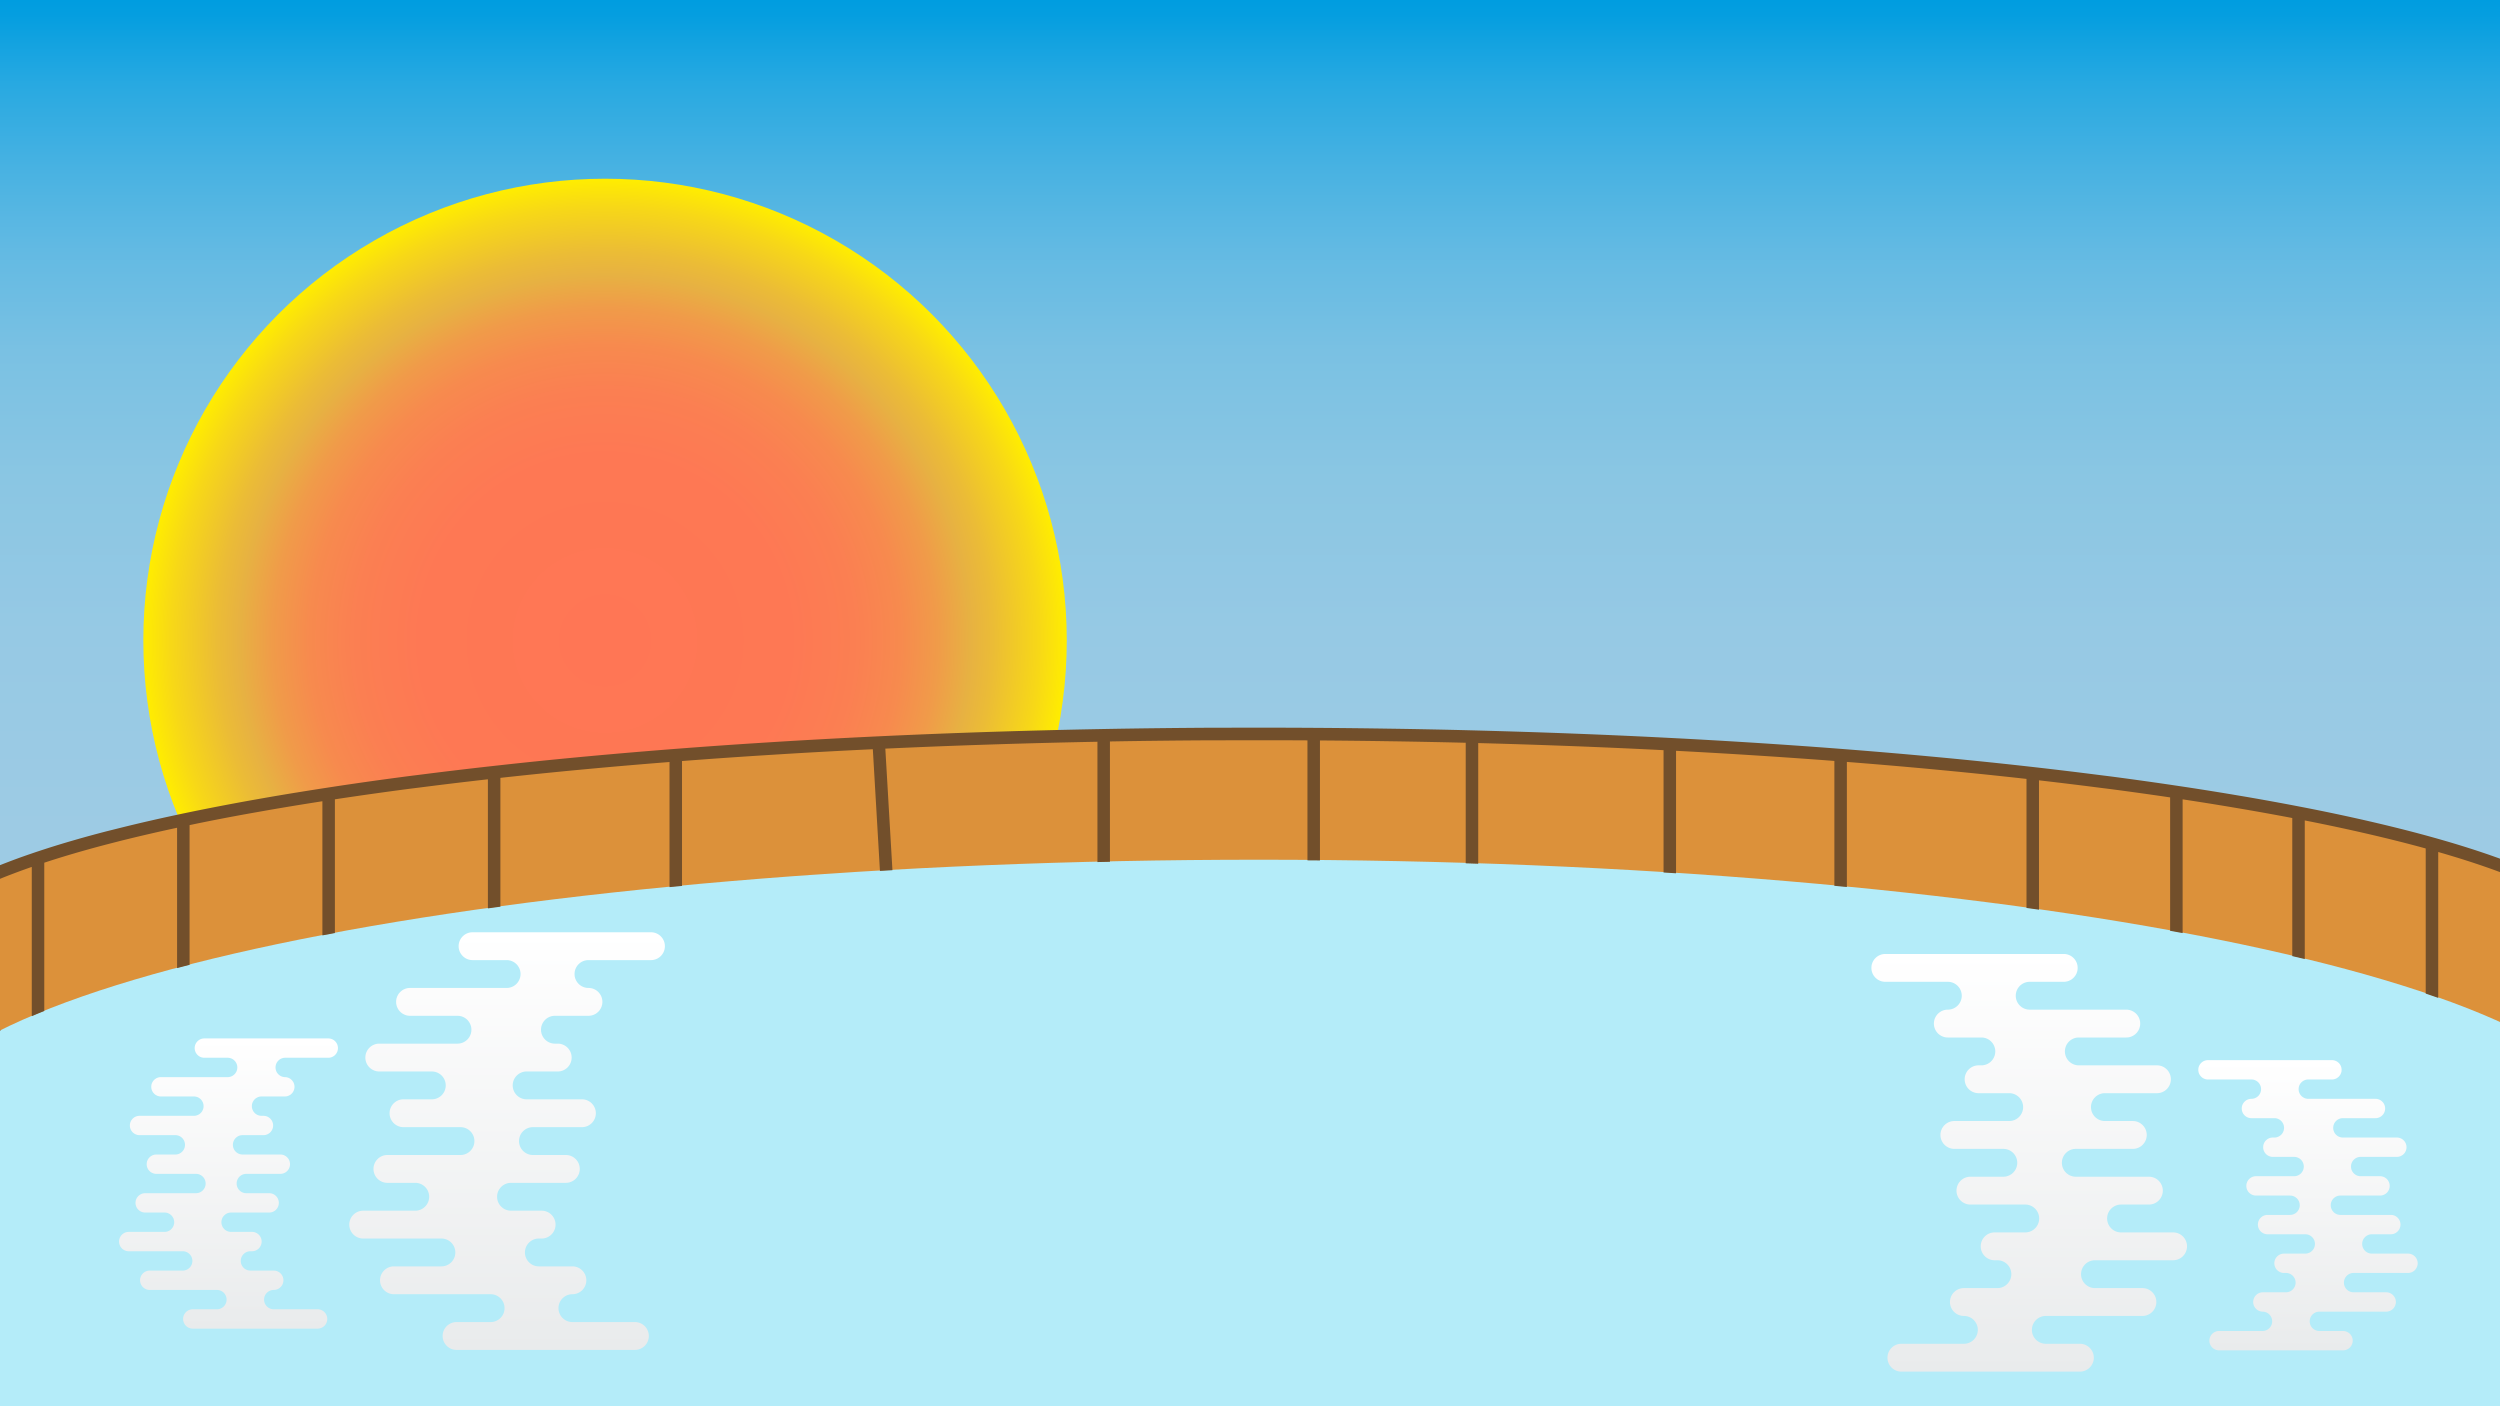 <svg id="Layer_1" data-name="Layer 1" xmlns="http://www.w3.org/2000/svg" xmlns:xlink="http://www.w3.org/1999/xlink" width="1600" height="900" viewBox="0 0 1600 900">
  <rect x="0" y="0" width="1600" height="900" fill="#333333" stroke="none"/>
  <defs>
    <style>
      .cls-1 {
        fill: none;
      }

      .cls-2 {
        clip-path: url(#clip-path);
      }

      .cls-3 {
        fill: url(#linear-gradient);
      }

      .cls-4 {
        fill: url(#radial-gradient);
      }

      .cls-5 {
        fill: #dc913a;
      }

      .cls-6 {
        fill: #b4ecf9;
      }

      .cls-7 {
        fill: url(#linear-gradient-2);
      }

      .cls-8 {
        fill: url(#linear-gradient-3);
      }

      .cls-9 {
        fill: url(#linear-gradient-4);
      }

      .cls-10 {
        fill: url(#linear-gradient-5);
      }

      .cls-11 {
        fill: #724f2b;
      }
    </style>
    <clipPath id="clip-path">
      <rect class="cls-1" width="1600" height="900"/>
    </clipPath>
    <linearGradient id="linear-gradient" x1="800" x2="800" y2="900" gradientUnits="userSpaceOnUse">
      <stop offset="0" stop-color="#009de0"/>
      <stop offset="0.01" stop-color="#049ee0"/>
      <stop offset="0.06" stop-color="#28a9e1"/>
      <stop offset="0.12" stop-color="#48b2e2"/>
      <stop offset="0.18" stop-color="#63bae3"/>
      <stop offset="0.25" stop-color="#7ac1e3"/>
      <stop offset="0.34" stop-color="#8ac6e3"/>
      <stop offset="0.45" stop-color="#96c9e4"/>
      <stop offset="0.59" stop-color="#9dcbe4"/>
      <stop offset="1" stop-color="#9fcce4"/>
    </linearGradient>
    <radialGradient id="radial-gradient" cx="387.23" cy="409.88" r="295.5" gradientUnits="userSpaceOnUse">
      <stop offset="0" stop-color="#ff7655"/>
      <stop offset="0.4" stop-color="#fe7854"/>
      <stop offset="0.54" stop-color="#fb7f52"/>
      <stop offset="0.64" stop-color="#f78a4e"/>
      <stop offset="0.72" stop-color="#f09b49"/>
      <stop offset="0.79" stop-color="#e7b142"/>
      <stop offset="0.84" stop-color="#ebbc36"/>
      <stop offset="0.94" stop-color="#f7d817"/>
      <stop offset="1" stop-color="#ffed00"/>
    </radialGradient>
    <linearGradient id="linear-gradient-2" x1="146.15" y1="850.33" x2="146.15" y2="664.59" gradientUnits="userSpaceOnUse">
      <stop offset="0" stop-color="#e9ebec"/>
      <stop offset="1" stop-color="#fff"/>
    </linearGradient>
    <linearGradient id="linear-gradient-3" x1="324.54" y1="863.94" x2="324.54" y2="596.65" xlink:href="#linear-gradient-2"/>
    <linearGradient id="linear-gradient-4" x1="-975.58" y1="864.22" x2="-975.58" y2="678.49" gradientTransform="matrix(-1, 0, 0, 1, 501.51, 0)" xlink:href="#linear-gradient-2"/>
    <linearGradient id="linear-gradient-5" x1="-797.18" y1="877.84" x2="-797.18" y2="610.54" gradientTransform="matrix(-1, 0, 0, 1, 501.51, 0)" xlink:href="#linear-gradient-2"/>
  </defs>
  <title>baggrund_1_uden_skyer_og_bobler</title>
  <g class="cls-2">
    <rect class="cls-3" width="1600" height="900"/>
    <circle class="cls-4" cx="387.23" cy="409.88" r="295.5"/>
    <ellipse class="cls-5" cx="805.63" cy="610.54" rx="868.04" ry="141.09"/>
    <path class="cls-6" d="M1622.91,783.23c32.85-18.38,50.76-38.18,50.76-58.82,0-96.21-388.64-174.19-868-174.19s-868,78-868,174.19c0,20.64,17.91,40.44,50.76,58.82-32.85,18.37-50.76,38.18-50.76,58.82,0,96.2,388.63,174.19,868,174.19s868-78,868-174.19C1673.67,821.41,1655.76,801.6,1622.91,783.23Z"/>
    <path class="cls-7" d="M210.14,664.59H130.79a6.19,6.19,0,0,0,0,12.38h15.15a6.2,6.2,0,0,1,0,12.39H103a6.19,6.19,0,0,0,0,12.38h21.1a6.19,6.19,0,1,1,0,12.38H89.31a6.19,6.19,0,1,0,0,12.38h23.14a6.2,6.2,0,0,1,0,12.39H100.07a6.19,6.19,0,1,0,0,12.38h25.35a6.19,6.19,0,1,1,0,12.38H92.92a6.19,6.19,0,1,0,0,12.38H105.3a6.19,6.19,0,0,1,0,12.38H82.15a6.2,6.2,0,0,0,0,12.39h34.78a6.19,6.19,0,0,1,0,12.38H95.83a6.19,6.19,0,1,0,0,12.38h43a6.19,6.19,0,0,1,0,12.38H123.64a6.2,6.2,0,1,0,0,12.39H203a6.2,6.2,0,1,0,0-12.39h-27.8a6.19,6.19,0,1,1,0-12.38,6.19,6.19,0,1,0,0-12.38H160.27a6.19,6.19,0,0,1,0-12.38h1.23a6.2,6.2,0,0,0,0-12.39H147.89a6.19,6.19,0,0,1,0-12.38h24.38a6.19,6.19,0,1,0,0-12.38H157.64a6.19,6.19,0,1,1,0-12.38h21.78a6.19,6.19,0,1,0,0-12.38H155a6.2,6.2,0,0,1,0-12.39h13.61a6.19,6.19,0,1,0,0-12.38h-1.23a6.19,6.19,0,1,1,0-12.38h14.91a6.19,6.19,0,0,0,0-12.38,6.2,6.2,0,0,1,0-12.39h27.81a6.19,6.19,0,1,0,0-12.38Z"/>
    <path class="cls-8" d="M416.63,596.65H302.44a8.91,8.91,0,0,0,0,17.82h21.8a8.91,8.91,0,0,1,0,17.82H262.43a8.91,8.91,0,1,0,0,17.82h30.36a8.91,8.91,0,1,1,0,17.82H242.74a8.91,8.91,0,1,0,0,17.82h33.32a8.91,8.91,0,1,1,0,17.81H258.24a8.91,8.91,0,1,0,0,17.82h36.47a8.91,8.91,0,0,1,0,17.82H247.94a8.91,8.91,0,0,0,0,17.82h17.82a8.91,8.91,0,0,1,0,17.82H232.45a8.91,8.91,0,0,0,0,17.82H282.5a8.91,8.91,0,1,1,0,17.82H252.13a8.91,8.91,0,0,0,0,17.82H314a8.91,8.91,0,1,1,0,17.82h-21.8a8.91,8.91,0,1,0,0,17.82H406.34a8.91,8.91,0,0,0,0-17.82h-40a8.91,8.91,0,1,1,0-17.82,8.91,8.91,0,1,0,0-17.82H344.87a8.91,8.91,0,0,1,0-17.82h1.77a8.91,8.91,0,1,0,0-17.82H327.05a8.91,8.91,0,0,1,0-17.82h35.09a8.91,8.91,0,1,0,0-17.82H341.08a8.91,8.91,0,1,1,0-17.82h31.35a8.91,8.91,0,0,0,0-17.82H337.34a8.91,8.91,0,1,1,0-17.81h19.6a8.91,8.91,0,0,0,0-17.82h-1.78a8.91,8.91,0,0,1,0-17.82h21.46a8.91,8.91,0,0,0,0-17.82,8.91,8.91,0,0,1,0-17.82h40a8.91,8.91,0,1,0,0-17.82Z"/>
    <path class="cls-9" d="M1413.1,678.49h79.34a6.19,6.19,0,1,1,0,12.38H1477.3a6.19,6.19,0,1,0,0,12.38h43a6.19,6.19,0,1,1,0,12.38h-21.1a6.2,6.2,0,0,0,0,12.39h34.78a6.19,6.19,0,0,1,0,12.38h-23.15a6.19,6.19,0,0,0,0,12.38h12.38a6.19,6.19,0,0,1,0,12.38h-25.35a6.19,6.19,0,0,0,0,12.38h32.5a6.2,6.2,0,0,1,0,12.39h-12.38a6.19,6.19,0,0,0,0,12.38h23.15a6.19,6.19,0,0,1,0,12.38H1506.3a6.19,6.19,0,0,0,0,12.38h21.1a6.2,6.2,0,0,1,0,12.39h-43a6.19,6.19,0,0,0,0,12.38h15.15a6.19,6.19,0,1,1,0,12.38h-79.35a6.19,6.19,0,0,1,0-12.38h27.8a6.19,6.19,0,1,0,0-12.38,6.2,6.2,0,0,1,0-12.39H1463a6.19,6.19,0,1,0,0-12.38h-1.23a6.19,6.19,0,0,1,0-12.38h13.61a6.19,6.19,0,1,0,0-12.38H1451a6.2,6.2,0,0,1,0-12.39h14.64a6.19,6.19,0,1,0,0-12.38h-21.79a6.19,6.19,0,0,1,0-12.38h24.38a6.19,6.19,0,1,0,0-12.38h-13.61a6.19,6.19,0,1,1,0-12.38h1.23a6.2,6.2,0,0,0,0-12.39H1440.9a6.19,6.19,0,0,1,0-12.38,6.19,6.19,0,0,0,0-12.38h-27.8a6.19,6.19,0,1,1,0-12.38Z"/>
    <path class="cls-10" d="M1206.6,610.54h114.19a8.91,8.91,0,1,1,0,17.82H1299a8.91,8.91,0,0,0,0,17.82h61.82a8.91,8.91,0,1,1,0,17.82h-30.37a8.91,8.91,0,0,0,0,17.82h50a8.91,8.91,0,1,1,0,17.82h-33.31a8.91,8.91,0,0,0,0,17.82H1365a8.91,8.91,0,1,1,0,17.82h-36.48a8.91,8.91,0,0,0,0,17.82h46.77a8.91,8.91,0,1,1,0,17.82h-17.82a8.91,8.91,0,0,0,0,17.82h33.31a8.91,8.91,0,1,1,0,17.82h-50a8.91,8.91,0,0,0,0,17.82h30.37a8.91,8.91,0,1,1,0,17.82h-61.82a8.91,8.91,0,0,0,0,17.82h21.8a8.91,8.91,0,1,1,0,17.82H1216.89a8.91,8.91,0,0,1,0-17.82h40a8.91,8.91,0,0,0,0-17.82,8.91,8.91,0,0,1,0-17.82h21.45a8.91,8.91,0,1,0,0-17.82h-1.77a8.91,8.91,0,1,1,0-17.82h19.59a8.91,8.91,0,0,0,0-17.82h-35.09a8.91,8.91,0,1,1,0-17.82h21.06a8.91,8.91,0,0,0,0-17.82H1250.8a8.91,8.91,0,1,1,0-17.82h35.09a8.91,8.91,0,0,0,0-17.82H1266.3a8.91,8.91,0,1,1,0-17.82h1.77a8.91,8.91,0,1,0,0-17.82h-21.46a8.91,8.91,0,1,1,0-17.82,8.91,8.91,0,1,0,0-17.82h-40a8.91,8.91,0,1,1,0-17.82Z"/>
    <path class="cls-11" d="M1659.82,580.46c-2.41-2-5.09-4-8-6q-16.68-11.32-44.07-22l-1-.36c-2.29-.89-4.65-1.76-7-2.64q-17.79-6.46-39.3-12.58-3.95-1.12-8-2.23-17.25-4.69-36.68-9.16-3.94-.92-8-1.81-15.69-3.5-32.73-6.83l-8-1.54q-14.28-2.71-29.44-5.33l-8-1.35c-3.18-.54-6.38-1.07-9.62-1.59q-11.38-1.86-23.11-3.63l-8-1.19q-18.6-2.74-38-5.3l-8-1q-18.63-2.38-37.93-4.6l-8-.91q-24.67-2.76-50.35-5.23l-8-.75q-27.76-2.61-56.6-4.86l-8-.62q-25-1.9-50.7-3.55l-8-.5q-21.1-1.31-42.64-2.43l-8-.41q-27.36-1.39-55.31-2.47l-8-.31q-27.41-1-55.3-1.75l-8-.21q-21.21-.53-42.65-.88l-8-.12q-21.21-.33-42.64-.48l-8-.05q-15.56-.09-31.2-.09-12.66,0-25.26.06l-8,0q-31.18.2-61.95.73l-8,.15q-31.14.6-61.75,1.55l-8,.25q-33.62,1.11-66.46,2.62l-8,.38q-32.5,1.56-64.11,3.53l-8,.51q-25.09,1.6-49.54,3.47l-8,.62q-26.12,2.06-51.41,4.39c-2.68.25-5.34.49-8,.75q-24.87,2.35-48.83,5l-8,.89q-21.6,2.43-42.38,5.08l-8,1q-24.39,3.18-47.54,6.68l-8,1.23q-7.68,1.19-15.23,2.42-11.21,1.81-22,3.7l-8,1.41q-20.77,3.74-39.79,7.66c-2.7.56-5.36,1.12-8,1.69q-19.6,4.18-37.21,8.59c-2.7.68-5.37,1.35-8,2q-21.51,5.58-39.79,11.51c-2.72.88-5.39,1.76-8,2.66q-8.4,2.86-16,5.8-13,5-23.6,10.14-4.18,2-8,4.1c-26,14-39.18,28.9-39.18,44.41s13.16,30.38,39.18,44.41q3.83,2.06,8,4.09v11q5-3.07,10.63-6.1c1.48-.8,3-1.61,4.55-2.41s3.1-1.59,4.7-2.38q-10.92-4.46-19.88-9V571.25A283.5,283.5,0,0,1,7.15,559.64q6.33-2.43,13.18-4.81v95.52c2.61-1.11,5.28-2.22,8-3.31V552.13q18.21-6,39.79-11.66l8-2.06q17.58-4.42,37.21-8.65v89.82q4-1.05,8-2.09V528.07q19-4,39.79-7.71l8-1.42q11.38-2,23.27-3.93,6.9-1.12,13.94-2.21v85.86l8-1.51V511.57q23.13-3.51,47.54-6.72l8-1q20.78-2.67,42.38-5.1v82.63l8-1.1V497.83q23.94-2.64,48.83-5l8-.75q25.28-2.34,51.41-4.39v80.07l8-.76V487.06q24.66-1.89,50-3.52l8-.5q31.59-2,64.12-3.53l4.55,77.88,8-.46-4.55-77.8q32.6-1.51,66-2.6l8-.26q30.58-.94,61.75-1.55v77l8-.18v-77q30.75-.54,61.95-.73l8,0q12.6-.06,25.26-.06,15.65,0,31.2.09v76.79l8,.06v-76.8q21.42.15,42.64.48l8,.12q21.45.36,42.65.88v77.16l8,.26V475.57q27.88.74,55.3,1.76l8,.3q27.95,1.1,55.31,2.48V558.4q4,.24,8,.51V480.52q21.52,1.13,42.64,2.43l8,.51Q1149,485.1,1174,487v79.92l8,.76V487.63q28.82,2.26,56.6,4.87l8,.76q25.67,2.48,50.35,5.24v82.58l8,1.12V499.41q19.3,2.22,37.93,4.62l8,1q19.4,2.56,38,5.31V595.7c2.68.48,5.35,1,8,1.47V511.58q11.06,1.68,21.83,3.43,5.5.9,10.9,1.81l8,1.36q15.17,2.63,29.44,5.35V611.9l8,1.91V525.08q17.06,3.36,32.73,6.87l8,1.83q19.45,4.5,36.68,9.24v92.87c2.71.91,5.37,1.83,8,2.76V545.28q21.57,6.19,39.3,12.78l8,3.07c19,7.54,33.73,15.31,44.07,23.14v53.12c-9.83,7.44-23.66,14.82-41.29,22,1.59.79,3.16,1.59,4.7,2.38s3.06,1.61,4.55,2.41a194.73,194.73,0,0,0,32-17c2.91-2,5.59-4,8-6q17.73-14.7,17.76-30.37T1659.82,580.46ZM-27.32,646.12c-20.52-11.69-31.18-23.66-31.18-35.29s10.66-23.61,31.18-35.3Zm1687.14-15.67V591.21c6.46,6.57,9.76,13.15,9.76,19.62S1666.28,623.87,1659.82,630.45Z"/>
  </g>
</svg>
